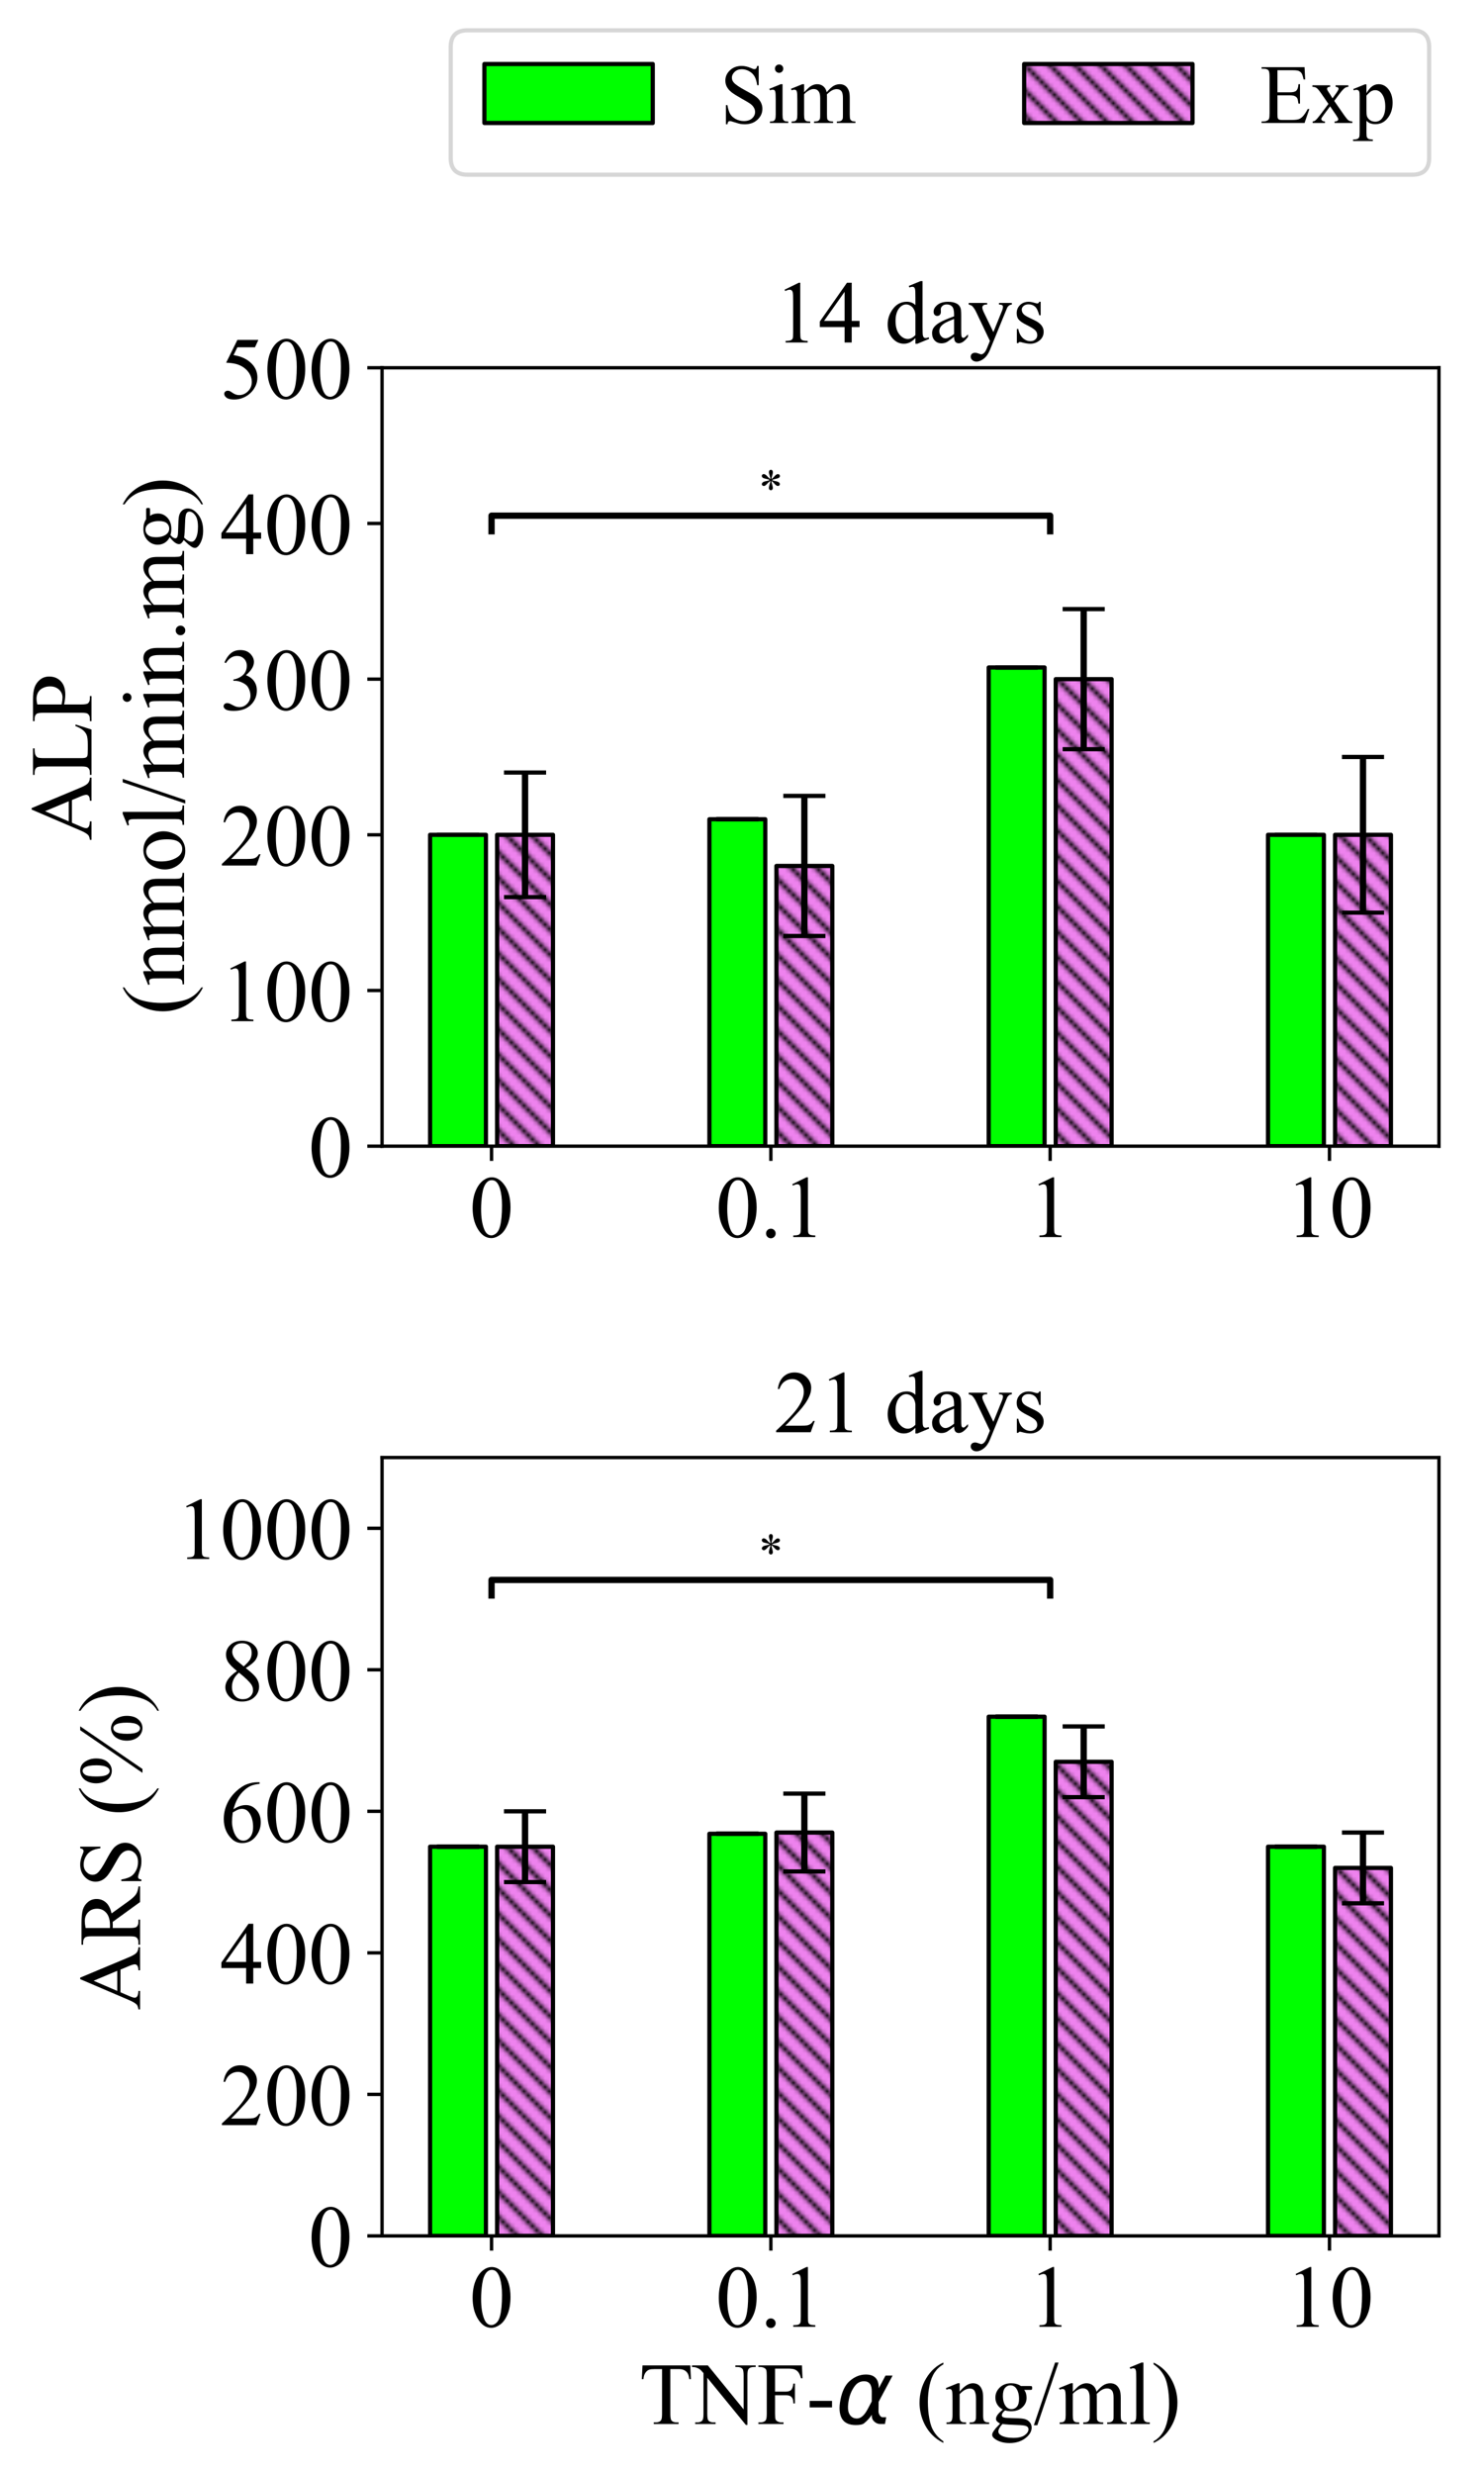 <?xml version="1.0" encoding="utf-8" standalone="no"?>
<!DOCTYPE svg PUBLIC "-//W3C//DTD SVG 1.1//EN"
  "http://www.w3.org/Graphics/SVG/1.1/DTD/svg11.dtd">
<!-- Created with matplotlib (http://matplotlib.org/) -->
<svg height="587.434pt" version="1.1" viewBox="0 0 352.564 587.434" width="352.564pt" xmlns="http://www.w3.org/2000/svg" xmlns:xlink="http://www.w3.org/1999/xlink">
 <defs>
  <style type="text/css">
*{stroke-linecap:butt;stroke-linejoin:round;}
  </style>
 </defs>
 <g id="figure_1">
  <g id="patch_1">
   <path d="M 0 587.434 
L 352.564 587.434 
L 352.564 0 
L 0 0 
z
" style="fill:#ffffff;"/>
  </g>
  <g id="axes_1">
   <g id="patch_2">
    <path d="M 90.764 272.12 
L 341.864 272.12 
L 341.864 87.32 
L 90.764 87.32 
z
" style="fill:#ffffff;"/>
   </g>
   <g id="patch_3">
    <path clip-path="url(#p9f0c090bcb)" d="M 102.178 272.12 
L 115.449 272.12 
L 115.449 198.2 
L 102.178 198.2 
z
" style="fill:#00ff00;stroke:#000000;stroke-linejoin:miter;"/>
   </g>
   <g id="patch_4">
    <path clip-path="url(#p9f0c090bcb)" d="M 168.536 272.12 
L 181.808 272.12 
L 181.808 194.505 
L 168.536 194.505 
z
" style="fill:#00ff00;stroke:#000000;stroke-linejoin:miter;"/>
   </g>
   <g id="patch_5">
    <path clip-path="url(#p9f0c090bcb)" d="M 234.895 272.12 
L 248.166 272.12 
L 248.166 158.47 
L 234.895 158.47 
z
" style="fill:#00ff00;stroke:#000000;stroke-linejoin:miter;"/>
   </g>
   <g id="patch_6">
    <path clip-path="url(#p9f0c090bcb)" d="M 301.253 272.12 
L 314.525 272.12 
L 314.525 198.2 
L 301.253 198.2 
z
" style="fill:#00ff00;stroke:#000000;stroke-linejoin:miter;"/>
   </g>
   <g id="patch_7">
    <path clip-path="url(#p9f0c090bcb)" d="M 118.104 272.12 
L 131.375 272.12 
L 131.375 198.2 
L 118.104 198.2 
z
" style="fill:url(#h800daee904);stroke:#000000;stroke-linejoin:miter;"/>
   </g>
   <g id="patch_8">
    <path clip-path="url(#p9f0c090bcb)" d="M 184.462 272.12 
L 197.734 272.12 
L 197.734 205.592 
L 184.462 205.592 
z
" style="fill:url(#h800daee904);stroke:#000000;stroke-linejoin:miter;"/>
   </g>
   <g id="patch_9">
    <path clip-path="url(#p9f0c090bcb)" d="M 250.821 272.12 
L 264.092 272.12 
L 264.092 161.24 
L 250.821 161.24 
z
" style="fill:url(#h800daee904);stroke:#000000;stroke-linejoin:miter;"/>
   </g>
   <g id="patch_10">
    <path clip-path="url(#p9f0c090bcb)" d="M 317.179 272.12 
L 330.451 272.12 
L 330.451 198.2 
L 317.179 198.2 
z
" style="fill:url(#h800daee904);stroke:#000000;stroke-linejoin:miter;"/>
   </g>
   <g id="matplotlib.axis_1">
    <g id="xtick_1">
     <g id="line2d_1">
      <defs>
       <path d="M 0 0 
L 0 3.5 
" id="m75352adf4d" style="stroke:#000000;stroke-width:0.8;"/>
      </defs>
      <g>
       <use style="stroke:#000000;stroke-width:0.8;" x="116.777" xlink:href="#m75352adf4d" y="272.12"/>
      </g>
     </g>
     <g id="text_1">
      <!-- 0 -->
      <defs>
       <path d="M 3.609 32.719 
Q 3.609 44.047 7.031 52.219 
Q 10.453 60.406 16.109 64.406 
Q 20.516 67.578 25.203 67.578 
Q 32.812 67.578 38.875 59.812 
Q 46.438 50.203 46.438 33.734 
Q 46.438 22.219 43.109 14.156 
Q 39.797 6.109 34.641 2.469 
Q 29.5 -1.172 24.703 -1.172 
Q 15.234 -1.172 8.938 10.016 
Q 3.609 19.438 3.609 32.719 
z
M 13.188 31.5 
Q 13.188 17.828 16.547 9.188 
Q 19.344 1.906 24.859 1.906 
Q 27.484 1.906 30.312 4.266 
Q 33.156 6.641 34.625 12.203 
Q 36.859 20.609 36.859 35.891 
Q 36.859 47.219 34.516 54.781 
Q 32.766 60.406 29.984 62.75 
Q 27.984 64.359 25.141 64.359 
Q 21.828 64.359 19.234 61.375 
Q 15.719 57.328 14.453 48.625 
Q 13.188 39.938 13.188 31.5 
z
" id="TimesNewRomanPSMT-30"/>
      </defs>
      <g transform="translate(111.527 293.702)scale(0.21 -0.21)">
       <use xlink:href="#TimesNewRomanPSMT-30"/>
      </g>
     </g>
    </g>
    <g id="xtick_2">
     <g id="line2d_2">
      <g>
       <use style="stroke:#000000;stroke-width:0.8;" x="183.135" xlink:href="#m75352adf4d" y="272.12"/>
      </g>
     </g>
     <g id="text_2">
      <!-- 0.1 -->
      <defs>
       <path d="M 12.5 9.469 
Q 14.797 9.469 16.359 7.875 
Q 17.922 6.297 17.922 4.047 
Q 17.922 1.812 16.328 0.219 
Q 14.75 -1.375 12.5 -1.375 
Q 10.25 -1.375 8.656 0.219 
Q 7.078 1.812 7.078 4.047 
Q 7.078 6.344 8.656 7.906 
Q 10.25 9.469 12.5 9.469 
z
" id="TimesNewRomanPSMT-2e"/>
       <path d="M 11.719 59.719 
L 27.828 67.578 
L 29.438 67.578 
L 29.438 11.672 
Q 29.438 6.109 29.906 4.734 
Q 30.375 3.375 31.828 2.641 
Q 33.297 1.906 37.797 1.812 
L 37.797 0 
L 12.891 0 
L 12.891 1.812 
Q 17.578 1.906 18.938 2.609 
Q 20.312 3.328 20.844 4.516 
Q 21.391 5.719 21.391 11.672 
L 21.391 47.406 
Q 21.391 54.641 20.906 56.688 
Q 20.562 58.25 19.656 58.984 
Q 18.75 59.719 17.484 59.719 
Q 15.672 59.719 12.453 58.203 
z
" id="TimesNewRomanPSMT-31"/>
      </defs>
      <g transform="translate(170.01 293.702)scale(0.21 -0.21)">
       <use xlink:href="#TimesNewRomanPSMT-30"/>
       <use x="50" xlink:href="#TimesNewRomanPSMT-2e"/>
       <use x="75" xlink:href="#TimesNewRomanPSMT-31"/>
      </g>
     </g>
    </g>
    <g id="xtick_3">
     <g id="line2d_3">
      <g>
       <use style="stroke:#000000;stroke-width:0.8;" x="249.493" xlink:href="#m75352adf4d" y="272.12"/>
      </g>
     </g>
     <g id="text_3">
      <!-- 1 -->
      <g transform="translate(244.243 293.702)scale(0.21 -0.21)">
       <use xlink:href="#TimesNewRomanPSMT-31"/>
      </g>
     </g>
    </g>
    <g id="xtick_4">
     <g id="line2d_4">
      <g>
       <use style="stroke:#000000;stroke-width:0.8;" x="315.852" xlink:href="#m75352adf4d" y="272.12"/>
      </g>
     </g>
     <g id="text_4">
      <!-- 10 -->
      <g transform="translate(305.352 293.702)scale(0.21 -0.21)">
       <use xlink:href="#TimesNewRomanPSMT-31"/>
       <use x="50" xlink:href="#TimesNewRomanPSMT-30"/>
      </g>
     </g>
    </g>
   </g>
   <g id="matplotlib.axis_2">
    <g id="ytick_1">
     <g id="line2d_5">
      <defs>
       <path d="M 0 0 
L -3.5 0 
" id="m45c7080038" style="stroke:#000000;stroke-width:0.8;"/>
      </defs>
      <g>
       <use style="stroke:#000000;stroke-width:0.8;" x="90.764" xlink:href="#m45c7080038" y="272.12"/>
      </g>
     </g>
     <g id="text_5">
      <!-- 0 -->
      <g transform="translate(73.264 279.411)scale(0.21 -0.21)">
       <use xlink:href="#TimesNewRomanPSMT-30"/>
      </g>
     </g>
    </g>
    <g id="ytick_2">
     <g id="line2d_6">
      <g>
       <use style="stroke:#000000;stroke-width:0.8;" x="90.764" xlink:href="#m45c7080038" y="235.16"/>
      </g>
     </g>
     <g id="text_6">
      <!-- 100 -->
      <g transform="translate(52.264 242.451)scale(0.21 -0.21)">
       <use xlink:href="#TimesNewRomanPSMT-31"/>
       <use x="50" xlink:href="#TimesNewRomanPSMT-30"/>
       <use x="100" xlink:href="#TimesNewRomanPSMT-30"/>
      </g>
     </g>
    </g>
    <g id="ytick_3">
     <g id="line2d_7">
      <g>
       <use style="stroke:#000000;stroke-width:0.8;" x="90.764" xlink:href="#m45c7080038" y="198.2"/>
      </g>
     </g>
     <g id="text_7">
      <!-- 200 -->
      <defs>
       <path d="M 45.844 12.75 
L 41.219 0 
L 2.156 0 
L 2.156 1.812 
Q 19.391 17.531 26.422 27.484 
Q 33.453 37.453 33.453 45.703 
Q 33.453 52 29.594 56.047 
Q 25.734 60.109 20.359 60.109 
Q 15.484 60.109 11.594 57.25 
Q 7.719 54.391 5.859 48.875 
L 4.047 48.875 
Q 5.281 57.906 10.328 62.734 
Q 15.375 67.578 22.953 67.578 
Q 31 67.578 36.391 62.406 
Q 41.797 57.234 41.797 50.203 
Q 41.797 45.172 39.453 40.141 
Q 35.844 32.234 27.734 23.391 
Q 15.578 10.109 12.547 7.375 
L 29.828 7.375 
Q 35.109 7.375 37.234 7.766 
Q 39.359 8.156 41.062 9.344 
Q 42.781 10.547 44.047 12.75 
z
" id="TimesNewRomanPSMT-32"/>
      </defs>
      <g transform="translate(52.264 205.491)scale(0.21 -0.21)">
       <use xlink:href="#TimesNewRomanPSMT-32"/>
       <use x="50" xlink:href="#TimesNewRomanPSMT-30"/>
       <use x="100" xlink:href="#TimesNewRomanPSMT-30"/>
      </g>
     </g>
    </g>
    <g id="ytick_4">
     <g id="line2d_8">
      <g>
       <use style="stroke:#000000;stroke-width:0.8;" x="90.764" xlink:href="#m45c7080038" y="161.24"/>
      </g>
     </g>
     <g id="text_8">
      <!-- 300 -->
      <defs>
       <path d="M 5.078 53.609 
Q 7.906 60.297 12.219 63.938 
Q 16.547 67.578 23 67.578 
Q 30.953 67.578 35.203 62.406 
Q 38.422 58.547 38.422 54.156 
Q 38.422 46.922 29.344 39.203 
Q 35.453 36.812 38.578 32.375 
Q 41.703 27.938 41.703 21.922 
Q 41.703 13.328 36.234 7.031 
Q 29.109 -1.172 15.578 -1.172 
Q 8.891 -1.172 6.469 0.484 
Q 4.047 2.156 4.047 4.047 
Q 4.047 5.469 5.188 6.547 
Q 6.344 7.625 7.953 7.625 
Q 9.188 7.625 10.453 7.234 
Q 11.281 6.984 14.203 5.438 
Q 17.141 3.906 18.266 3.609 
Q 20.062 3.078 22.125 3.078 
Q 27.094 3.078 30.781 6.938 
Q 34.469 10.797 34.469 16.062 
Q 34.469 19.922 32.766 23.578 
Q 31.5 26.312 29.984 27.734 
Q 27.875 29.688 24.219 31.266 
Q 20.562 32.859 16.75 32.859 
L 15.188 32.859 
L 15.188 34.328 
Q 19.047 34.812 22.922 37.109 
Q 26.812 39.406 28.562 42.625 
Q 30.328 45.844 30.328 49.703 
Q 30.328 54.734 27.172 57.828 
Q 24.031 60.938 19.344 60.938 
Q 11.766 60.938 6.688 52.828 
z
" id="TimesNewRomanPSMT-33"/>
      </defs>
      <g transform="translate(52.264 168.531)scale(0.21 -0.21)">
       <use xlink:href="#TimesNewRomanPSMT-33"/>
       <use x="50" xlink:href="#TimesNewRomanPSMT-30"/>
       <use x="100" xlink:href="#TimesNewRomanPSMT-30"/>
      </g>
     </g>
    </g>
    <g id="ytick_5">
     <g id="line2d_9">
      <g>
       <use style="stroke:#000000;stroke-width:0.8;" x="90.764" xlink:href="#m45c7080038" y="124.28"/>
      </g>
     </g>
     <g id="text_9">
      <!-- 400 -->
      <defs>
       <path d="M 46.531 24.422 
L 46.531 17.484 
L 37.641 17.484 
L 37.641 0 
L 29.594 0 
L 29.594 17.484 
L 1.562 17.484 
L 1.562 23.734 
L 32.281 67.578 
L 37.641 67.578 
L 37.641 24.422 
z
M 29.594 24.422 
L 29.594 57.281 
L 6.344 24.422 
z
" id="TimesNewRomanPSMT-34"/>
      </defs>
      <g transform="translate(52.264 131.571)scale(0.21 -0.21)">
       <use xlink:href="#TimesNewRomanPSMT-34"/>
       <use x="50" xlink:href="#TimesNewRomanPSMT-30"/>
       <use x="100" xlink:href="#TimesNewRomanPSMT-30"/>
      </g>
     </g>
    </g>
    <g id="ytick_6">
     <g id="line2d_10">
      <g>
       <use style="stroke:#000000;stroke-width:0.8;" x="90.764" xlink:href="#m45c7080038" y="87.32"/>
      </g>
     </g>
     <g id="text_10">
      <!-- 500 -->
      <defs>
       <path d="M 43.406 66.219 
L 39.594 57.906 
L 19.672 57.906 
L 15.328 49.031 
Q 28.266 47.125 35.844 39.406 
Q 42.328 32.766 42.328 23.781 
Q 42.328 18.562 40.203 14.109 
Q 38.094 9.672 34.859 6.547 
Q 31.641 3.422 27.688 1.516 
Q 22.078 -1.172 16.156 -1.172 
Q 10.203 -1.172 7.484 0.844 
Q 4.781 2.875 4.781 5.328 
Q 4.781 6.688 5.906 7.734 
Q 7.031 8.797 8.734 8.797 
Q 10.016 8.797 10.969 8.406 
Q 11.922 8.016 14.203 6.391 
Q 17.875 3.859 21.625 3.859 
Q 27.344 3.859 31.656 8.172 
Q 35.984 12.5 35.984 18.703 
Q 35.984 24.703 32.125 29.906 
Q 28.266 35.109 21.484 37.938 
Q 16.156 40.141 6.984 40.484 
L 19.672 66.219 
z
" id="TimesNewRomanPSMT-35"/>
      </defs>
      <g transform="translate(52.264 94.611)scale(0.21 -0.21)">
       <use xlink:href="#TimesNewRomanPSMT-35"/>
       <use x="50" xlink:href="#TimesNewRomanPSMT-30"/>
       <use x="100" xlink:href="#TimesNewRomanPSMT-30"/>
      </g>
     </g>
    </g>
    <g id="text_11">
     <!-- ALP -->
     <defs>
      <path d="M 45.75 22.172 
L 20.125 22.172 
L 15.625 11.719 
Q 13.969 7.859 13.969 5.953 
Q 13.969 4.438 15.406 3.297 
Q 16.844 2.156 21.625 1.812 
L 21.625 0 
L 0.781 0 
L 0.781 1.812 
Q 4.938 2.547 6.156 3.719 
Q 8.641 6.062 11.672 13.234 
L 34.969 67.719 
L 36.672 67.719 
L 59.719 12.641 
Q 62.5 6 64.766 4.016 
Q 67.047 2.047 71.094 1.812 
L 71.094 0 
L 44.969 0 
L 44.969 1.812 
Q 48.922 2 50.312 3.125 
Q 51.703 4.25 51.703 5.859 
Q 51.703 8.016 49.75 12.641 
z
M 44.391 25.781 
L 33.156 52.547 
L 21.625 25.781 
z
" id="TimesNewRomanPSMT-41"/>
      <path d="M 57.328 18.312 
L 58.938 17.969 
L 53.266 0 
L 2 0 
L 2 1.812 
L 4.5 1.812 
Q 8.688 1.812 10.5 4.547 
Q 11.531 6.109 11.531 11.766 
L 11.531 54.5 
Q 11.531 60.688 10.156 62.25 
Q 8.25 64.406 4.5 64.406 
L 2 64.406 
L 2 66.219 
L 31.984 66.219 
L 31.984 64.406 
Q 26.703 64.453 24.578 63.422 
Q 22.469 62.406 21.688 60.844 
Q 20.906 59.281 20.906 53.375 
L 20.906 11.766 
Q 20.906 7.719 21.688 6.203 
Q 22.266 5.172 23.484 4.688 
Q 24.703 4.203 31.109 4.203 
L 35.938 4.203 
Q 43.562 4.203 46.625 5.328 
Q 49.703 6.453 52.234 9.297 
Q 54.781 12.156 57.328 18.312 
z
" id="TimesNewRomanPSMT-4c"/>
      <path d="M 20.516 31 
L 20.516 11.719 
Q 20.516 5.469 21.875 3.953 
Q 23.734 1.812 27.484 1.812 
L 30.031 1.812 
L 30.031 0 
L 1.656 0 
L 1.656 1.812 
L 4.156 1.812 
Q 8.344 1.812 10.156 4.547 
Q 11.141 6.062 11.141 11.719 
L 11.141 54.5 
Q 11.141 60.75 9.812 62.25 
Q 7.906 64.406 4.156 64.406 
L 1.656 64.406 
L 1.656 66.219 
L 25.922 66.219 
Q 34.812 66.219 39.938 64.375 
Q 45.062 62.547 48.578 58.203 
Q 52.094 53.859 52.094 47.906 
Q 52.094 39.797 46.75 34.719 
Q 41.406 29.641 31.641 29.641 
Q 29.25 29.641 26.469 29.984 
Q 23.688 30.328 20.516 31 
z
M 20.516 33.797 
Q 23.094 33.297 25.094 33.047 
Q 27.094 32.812 28.516 32.812 
Q 33.594 32.812 37.281 36.734 
Q 40.969 40.672 40.969 46.922 
Q 40.969 51.219 39.203 54.906 
Q 37.453 58.594 34.219 60.422 
Q 31 62.25 26.906 62.25 
Q 24.422 62.25 20.516 61.328 
z
" id="TimesNewRomanPSMT-50"/>
     </defs>
     <g transform="translate(21.742 199.555)rotate(-90)scale(0.21 -0.21)">
      <use xlink:href="#TimesNewRomanPSMT-41"/>
      <use x="72.217" xlink:href="#TimesNewRomanPSMT-4c"/>
      <use x="133.301" xlink:href="#TimesNewRomanPSMT-50"/>
     </g>
     <!--  (nmol/min.mg) -->
     <defs>
      <path id="TimesNewRomanPSMT-20"/>
      <path d="M 31.062 -19.578 
L 31.062 -21.391 
Q 23.688 -17.672 18.75 -12.703 
Q 11.719 -5.609 7.906 4 
Q 4.109 13.625 4.109 23.969 
Q 4.109 39.109 11.578 51.578 
Q 19.047 64.062 31.062 69.438 
L 31.062 67.391 
Q 25.047 64.062 21.188 58.297 
Q 17.328 52.547 15.422 43.703 
Q 13.531 34.859 13.531 25.25 
Q 13.531 14.797 15.141 6.25 
Q 16.406 -0.484 18.203 -4.562 
Q 20.016 -8.641 23.062 -12.391 
Q 26.125 -16.156 31.062 -19.578 
z
" id="TimesNewRomanPSMT-28"/>
      <path d="M 16.156 36.578 
Q 24.031 46.047 31.156 46.047 
Q 34.812 46.047 37.453 44.219 
Q 40.094 42.391 41.656 38.188 
Q 42.719 35.25 42.719 29.203 
L 42.719 10.109 
Q 42.719 5.859 43.406 4.344 
Q 43.953 3.125 45.141 2.438 
Q 46.344 1.766 49.562 1.766 
L 49.562 0 
L 27.438 0 
L 27.438 1.766 
L 28.375 1.766 
Q 31.5 1.766 32.734 2.703 
Q 33.984 3.656 34.469 5.516 
Q 34.672 6.25 34.672 10.109 
L 34.672 28.422 
Q 34.672 34.516 33.078 37.281 
Q 31.5 40.047 27.734 40.047 
Q 21.922 40.047 16.156 33.688 
L 16.156 10.109 
Q 16.156 5.562 16.703 4.5 
Q 17.391 3.078 18.578 2.422 
Q 19.781 1.766 23.438 1.766 
L 23.438 0 
L 1.312 0 
L 1.312 1.766 
L 2.297 1.766 
Q 5.719 1.766 6.906 3.484 
Q 8.109 5.219 8.109 10.109 
L 8.109 26.703 
Q 8.109 34.766 7.734 36.516 
Q 7.375 38.281 6.609 38.906 
Q 5.859 39.547 4.594 39.547 
Q 3.219 39.547 1.312 38.812 
L 0.594 40.578 
L 14.062 46.047 
L 16.156 46.047 
z
" id="TimesNewRomanPSMT-6e"/>
      <path d="M 16.406 36.531 
Q 21.297 41.406 22.172 42.141 
Q 24.359 44 26.891 45.016 
Q 29.438 46.047 31.938 46.047 
Q 36.141 46.047 39.156 43.594 
Q 42.188 41.156 43.219 36.531 
Q 48.25 42.391 51.703 44.219 
Q 55.172 46.047 58.844 46.047 
Q 62.406 46.047 65.156 44.219 
Q 67.922 42.391 69.531 38.234 
Q 70.609 35.406 70.609 29.344 
L 70.609 10.109 
Q 70.609 5.906 71.234 4.344 
Q 71.734 3.266 73.047 2.516 
Q 74.359 1.766 77.344 1.766 
L 77.344 0 
L 55.281 0 
L 55.281 1.766 
L 56.203 1.766 
Q 59.078 1.766 60.688 2.875 
Q 61.812 3.656 62.312 5.375 
Q 62.5 6.203 62.5 10.109 
L 62.5 29.344 
Q 62.5 34.812 61.188 37.062 
Q 59.281 40.188 55.078 40.188 
Q 52.484 40.188 49.875 38.891 
Q 47.266 37.594 43.562 34.078 
L 43.453 33.547 
L 43.562 31.453 
L 43.562 10.109 
Q 43.562 5.516 44.062 4.391 
Q 44.578 3.266 45.984 2.516 
Q 47.406 1.766 50.828 1.766 
L 50.828 0 
L 28.219 0 
L 28.219 1.766 
Q 31.938 1.766 33.328 2.641 
Q 34.719 3.516 35.25 5.281 
Q 35.5 6.109 35.5 10.109 
L 35.5 29.344 
Q 35.5 34.812 33.891 37.203 
Q 31.734 40.328 27.875 40.328 
Q 25.25 40.328 22.656 38.922 
Q 18.609 36.766 16.406 34.078 
L 16.406 10.109 
Q 16.406 5.719 17.016 4.391 
Q 17.625 3.078 18.812 2.422 
Q 20.016 1.766 23.688 1.766 
L 23.688 0 
L 1.562 0 
L 1.562 1.766 
Q 4.641 1.766 5.859 2.422 
Q 7.078 3.078 7.703 4.516 
Q 8.344 5.953 8.344 10.109 
L 8.344 27.203 
Q 8.344 34.578 7.906 36.719 
Q 7.562 38.328 6.828 38.938 
Q 6.109 39.547 4.828 39.547 
Q 3.469 39.547 1.562 38.812 
L 0.828 40.578 
L 14.312 46.047 
L 16.406 46.047 
z
" id="TimesNewRomanPSMT-6d"/>
      <path d="M 25 46.047 
Q 35.156 46.047 41.312 38.328 
Q 46.531 31.734 46.531 23.188 
Q 46.531 17.188 43.641 11.031 
Q 40.766 4.891 35.719 1.75 
Q 30.672 -1.375 24.469 -1.375 
Q 14.359 -1.375 8.406 6.688 
Q 3.375 13.484 3.375 21.922 
Q 3.375 28.078 6.422 34.156 
Q 9.469 40.234 14.453 43.141 
Q 19.438 46.047 25 46.047 
z
M 23.484 42.875 
Q 20.906 42.875 18.281 41.328 
Q 15.672 39.797 14.062 35.938 
Q 12.453 32.078 12.453 26.031 
Q 12.453 16.266 16.328 9.172 
Q 20.219 2.094 26.562 2.094 
Q 31.297 2.094 34.375 6 
Q 37.453 9.906 37.453 19.438 
Q 37.453 31.344 32.328 38.188 
Q 28.859 42.875 23.484 42.875 
z
" id="TimesNewRomanPSMT-6f"/>
      <path d="M 18.5 69.438 
L 18.5 10.109 
Q 18.5 5.906 19.109 4.531 
Q 19.734 3.172 21 2.469 
Q 22.266 1.766 25.734 1.766 
L 25.734 0 
L 3.812 0 
L 3.812 1.766 
Q 6.891 1.766 8 2.391 
Q 9.125 3.031 9.766 4.484 
Q 10.406 5.953 10.406 10.109 
L 10.406 50.734 
Q 10.406 58.297 10.062 60.031 
Q 9.719 61.766 8.953 62.391 
Q 8.203 63.031 7.031 63.031 
Q 5.766 63.031 3.812 62.25 
L 2.984 63.969 
L 16.312 69.438 
z
" id="TimesNewRomanPSMT-6c"/>
      <path d="M 28.031 69.438 
L 4.047 -1.375 
L 0.141 -1.375 
L 24.125 69.438 
z
" id="TimesNewRomanPSMT-2f"/>
      <path d="M 14.5 69.438 
Q 16.547 69.438 17.984 67.984 
Q 19.438 66.547 19.438 64.5 
Q 19.438 62.453 17.984 60.984 
Q 16.547 59.516 14.5 59.516 
Q 12.453 59.516 10.984 60.984 
Q 9.516 62.453 9.516 64.5 
Q 9.516 66.547 10.953 67.984 
Q 12.406 69.438 14.5 69.438 
z
M 18.562 46.047 
L 18.562 10.109 
Q 18.562 5.906 19.172 4.516 
Q 19.781 3.125 20.969 2.438 
Q 22.172 1.766 25.344 1.766 
L 25.344 0 
L 3.609 0 
L 3.609 1.766 
Q 6.891 1.766 8 2.391 
Q 9.125 3.031 9.781 4.484 
Q 10.453 5.953 10.453 10.109 
L 10.453 27.344 
Q 10.453 34.625 10.016 36.766 
Q 9.672 38.328 8.938 38.938 
Q 8.203 39.547 6.938 39.547 
Q 5.562 39.547 3.609 38.812 
L 2.938 40.578 
L 16.406 46.047 
z
" id="TimesNewRomanPSMT-69"/>
      <path d="M 15.094 16.312 
Q 10.984 18.312 8.781 21.891 
Q 6.594 25.484 6.594 29.828 
Q 6.594 36.469 11.594 41.25 
Q 16.609 46.047 24.422 46.047 
Q 30.812 46.047 35.5 42.922 
L 44.969 42.922 
Q 47.078 42.922 47.406 42.797 
Q 47.75 42.672 47.906 42.391 
Q 48.188 41.938 48.188 40.828 
Q 48.188 39.547 47.953 39.062 
Q 47.797 38.812 47.438 38.672 
Q 47.078 38.531 44.969 38.531 
L 39.156 38.531 
Q 41.891 35.016 41.891 29.547 
Q 41.891 23.297 37.109 18.844 
Q 32.328 14.406 24.266 14.406 
Q 20.953 14.406 17.484 15.375 
Q 15.328 13.531 14.562 12.141 
Q 13.812 10.75 13.812 9.766 
Q 13.812 8.938 14.625 8.156 
Q 15.438 7.375 17.781 7.031 
Q 19.141 6.844 24.609 6.688 
Q 34.672 6.453 37.641 6 
Q 42.188 5.375 44.891 2.641 
Q 47.609 -0.094 47.609 -4.109 
Q 47.609 -9.625 42.438 -14.453 
Q 34.812 -21.578 22.562 -21.578 
Q 13.141 -21.578 6.641 -17.328 
Q 2.984 -14.891 2.984 -12.25 
Q 2.984 -11.078 3.516 -9.906 
Q 4.344 -8.109 6.938 -4.891 
Q 7.281 -4.438 11.922 0.391 
Q 9.375 1.906 8.328 3.094 
Q 7.281 4.297 7.281 5.812 
Q 7.281 7.516 8.672 9.812 
Q 10.062 12.109 15.094 16.312 
z
M 23.578 43.703 
Q 19.969 43.703 17.531 40.812 
Q 15.094 37.938 15.094 31.984 
Q 15.094 24.266 18.406 20.016 
Q 20.953 16.797 24.859 16.797 
Q 28.562 16.797 30.953 19.578 
Q 33.344 22.359 33.344 28.328 
Q 33.344 36.078 29.984 40.484 
Q 27.484 43.703 23.578 43.703 
z
M 14.594 0 
Q 12.312 -2.484 11.141 -4.625 
Q 9.969 -6.781 9.969 -8.594 
Q 9.969 -10.938 12.797 -12.703 
Q 17.672 -15.719 26.906 -15.719 
Q 35.688 -15.719 39.859 -12.609 
Q 44.047 -9.516 44.047 -6 
Q 44.047 -3.469 41.547 -2.391 
Q 39.016 -1.312 31.5 -1.125 
Q 20.516 -0.828 14.594 0 
z
" id="TimesNewRomanPSMT-67"/>
      <path d="M 2.25 67.391 
L 2.25 69.438 
Q 9.672 65.766 14.594 60.797 
Q 21.578 53.656 25.391 44.062 
Q 29.203 34.469 29.203 24.078 
Q 29.203 8.938 21.75 -3.531 
Q 14.312 -16.016 2.25 -21.391 
L 2.25 -19.578 
Q 8.25 -16.219 12.125 -10.469 
Q 16.016 -4.734 17.891 4.125 
Q 19.781 12.984 19.781 22.609 
Q 19.781 33.016 18.172 41.609 
Q 16.938 48.344 15.109 52.391 
Q 13.281 56.453 10.25 60.203 
Q 7.234 63.969 2.25 67.391 
z
" id="TimesNewRomanPSMT-29"/>
     </defs>
     <g transform="translate(43.733 246.215)rotate(-90)scale(0.21 -0.21)">
      <use xlink:href="#TimesNewRomanPSMT-20"/>
      <use x="25" xlink:href="#TimesNewRomanPSMT-28"/>
      <use x="58.301" xlink:href="#TimesNewRomanPSMT-6e"/>
      <use x="108.301" xlink:href="#TimesNewRomanPSMT-6d"/>
      <use x="186.084" xlink:href="#TimesNewRomanPSMT-6f"/>
      <use x="236.084" xlink:href="#TimesNewRomanPSMT-6c"/>
      <use x="263.867" xlink:href="#TimesNewRomanPSMT-2f"/>
      <use x="291.65" xlink:href="#TimesNewRomanPSMT-6d"/>
      <use x="369.434" xlink:href="#TimesNewRomanPSMT-69"/>
      <use x="397.217" xlink:href="#TimesNewRomanPSMT-6e"/>
      <use x="447.217" xlink:href="#TimesNewRomanPSMT-2e"/>
      <use x="472.217" xlink:href="#TimesNewRomanPSMT-6d"/>
      <use x="550" xlink:href="#TimesNewRomanPSMT-67"/>
      <use x="600" xlink:href="#TimesNewRomanPSMT-29"/>
     </g>
    </g>
   </g>
   <g id="LineCollection_1">
    <path clip-path="url(#p9f0c090bcb)" d="M 108.814 198.2 
L 108.814 198.2 
" style="fill:none;stroke:#000000;stroke-width:1.5;"/>
    <path clip-path="url(#p9f0c090bcb)" d="M 175.172 194.505 
L 175.172 194.505 
" style="fill:none;stroke:#000000;stroke-width:1.5;"/>
    <path clip-path="url(#p9f0c090bcb)" d="M 241.53 158.47 
L 241.53 158.47 
" style="fill:none;stroke:#000000;stroke-width:1.5;"/>
    <path clip-path="url(#p9f0c090bcb)" d="M 307.889 198.2 
L 307.889 198.2 
" style="fill:none;stroke:#000000;stroke-width:1.5;"/>
   </g>
   <g id="LineCollection_2">
    <path clip-path="url(#p9f0c090bcb)" d="M 124.74 212.984 
L 124.74 183.416 
" style="fill:none;stroke:#000000;stroke-width:1.5;"/>
    <path clip-path="url(#p9f0c090bcb)" d="M 191.098 222.224 
L 191.098 188.96 
" style="fill:none;stroke:#000000;stroke-width:1.5;"/>
    <path clip-path="url(#p9f0c090bcb)" d="M 257.456 177.872 
L 257.456 144.608 
" style="fill:none;stroke:#000000;stroke-width:1.5;"/>
    <path clip-path="url(#p9f0c090bcb)" d="M 323.815 216.68 
L 323.815 179.72 
" style="fill:none;stroke:#000000;stroke-width:1.5;"/>
   </g>
   <g id="line2d_11">
    <defs>
     <path d="M 5 0 
L -5 -0 
" id="m75df9eb7e4" style="stroke:#000000;"/>
    </defs>
    <g clip-path="url(#p9f0c090bcb)">
     <use style="stroke:#000000;" x="108.814" xlink:href="#m75df9eb7e4" y="198.2"/>
     <use style="stroke:#000000;" x="175.172" xlink:href="#m75df9eb7e4" y="194.505"/>
     <use style="stroke:#000000;" x="241.53" xlink:href="#m75df9eb7e4" y="158.47"/>
     <use style="stroke:#000000;" x="307.889" xlink:href="#m75df9eb7e4" y="198.2"/>
    </g>
   </g>
   <g id="line2d_12">
    <g clip-path="url(#p9f0c090bcb)">
     <use style="stroke:#000000;" x="108.814" xlink:href="#m75df9eb7e4" y="198.2"/>
     <use style="stroke:#000000;" x="175.172" xlink:href="#m75df9eb7e4" y="194.505"/>
     <use style="stroke:#000000;" x="241.53" xlink:href="#m75df9eb7e4" y="158.47"/>
     <use style="stroke:#000000;" x="307.889" xlink:href="#m75df9eb7e4" y="198.2"/>
    </g>
   </g>
   <g id="line2d_13">
    <g clip-path="url(#p9f0c090bcb)">
     <use style="stroke:#000000;" x="124.74" xlink:href="#m75df9eb7e4" y="212.984"/>
     <use style="stroke:#000000;" x="191.098" xlink:href="#m75df9eb7e4" y="222.224"/>
     <use style="stroke:#000000;" x="257.456" xlink:href="#m75df9eb7e4" y="177.872"/>
     <use style="stroke:#000000;" x="323.815" xlink:href="#m75df9eb7e4" y="216.68"/>
    </g>
   </g>
   <g id="line2d_14">
    <g clip-path="url(#p9f0c090bcb)">
     <use style="stroke:#000000;" x="124.74" xlink:href="#m75df9eb7e4" y="183.416"/>
     <use style="stroke:#000000;" x="191.098" xlink:href="#m75df9eb7e4" y="188.96"/>
     <use style="stroke:#000000;" x="257.456" xlink:href="#m75df9eb7e4" y="144.608"/>
     <use style="stroke:#000000;" x="323.815" xlink:href="#m75df9eb7e4" y="179.72"/>
    </g>
   </g>
   <g id="line2d_15">
    <path clip-path="url(#p9f0c090bcb)" d="M 116.777 126.128 
L 116.777 122.432 
L 249.493 122.432 
L 249.493 126.128 
" style="fill:none;stroke:#000000;stroke-linecap:square;stroke-width:1.5;"/>
   </g>
   <g id="patch_11">
    <path d="M 90.764 272.12 
L 90.764 87.32 
" style="fill:none;stroke:#000000;stroke-linecap:square;stroke-linejoin:miter;stroke-width:0.8;"/>
   </g>
   <g id="patch_12">
    <path d="M 341.864 272.12 
L 341.864 87.32 
" style="fill:none;stroke:#000000;stroke-linecap:square;stroke-linejoin:miter;stroke-width:0.8;"/>
   </g>
   <g id="patch_13">
    <path d="M 90.764 272.12 
L 341.864 272.12 
" style="fill:none;stroke:#000000;stroke-linecap:square;stroke-linejoin:miter;stroke-width:0.8;"/>
   </g>
   <g id="patch_14">
    <path d="M 90.764 87.32 
L 341.864 87.32 
" style="fill:none;stroke:#000000;stroke-linecap:square;stroke-linejoin:miter;stroke-width:0.8;"/>
   </g>
   <g id="text_12">
    <!-- * -->
    <defs>
     <path d="M 24.125 50.984 
Q 23.922 54.344 22.75 57.672 
Q 21.094 62.453 21.094 64.266 
Q 21.094 66.797 22.281 68.109 
Q 23.484 69.438 25.25 69.438 
Q 26.766 69.438 27.875 68.109 
Q 29 66.797 29 64.359 
Q 29 62.156 27.703 58.219 
Q 26.422 54.297 26.125 50.984 
Q 28.812 52.688 30.953 55.125 
Q 34.281 58.984 35.891 59.906 
Q 37.5 60.844 39.156 60.844 
Q 40.766 60.844 41.859 59.734 
Q 42.969 58.641 42.969 57.125 
Q 42.969 55.328 41.359 53.906 
Q 39.75 52.484 33.297 51.078 
Q 29.547 50.25 27.047 49.172 
Q 29.594 47.859 33.25 47.172 
Q 39.156 46.094 40.984 44.484 
Q 42.828 42.875 42.828 40.969 
Q 42.828 39.5 41.719 38.422 
Q 40.625 37.359 39.156 37.359 
Q 37.703 37.359 35.906 38.375 
Q 34.125 39.406 31.109 42.969 
Q 29.109 45.359 26.125 47.469 
Q 26.219 44.672 27.25 41.406 
Q 29 35.641 29 33.547 
Q 29 31.594 27.828 30.25 
Q 26.656 28.906 25.344 28.906 
Q 23.531 28.906 22.078 30.328 
Q 21.047 31.344 21.047 33.594 
Q 21.047 35.938 22.172 39.234 
Q 23.297 42.531 23.578 43.766 
Q 23.875 45.016 24.125 47.469 
Q 21.234 45.562 19.094 43.219 
Q 15.531 39.203 13.719 38.141 
Q 12.453 37.359 11.078 37.359 
Q 9.422 37.359 8.25 38.469 
Q 7.078 39.594 7.078 40.969 
Q 7.078 42.188 8.078 43.531 
Q 9.078 44.875 11.078 45.75 
Q 12.406 46.344 17.094 47.312 
Q 20.125 47.953 23 49.172 
Q 20.359 50.484 16.703 51.219 
Q 10.688 52.484 9.281 53.516 
Q 7.078 55.125 7.078 57.422 
Q 7.078 58.734 8.172 59.828 
Q 9.281 60.938 10.75 60.938 
Q 12.359 60.938 14.156 59.906 
Q 15.969 58.891 18.656 55.781 
Q 21.344 52.688 24.125 50.984 
z
" id="TimesNewRomanPSMT-2a"/>
    </defs>
    <g transform="translate(180.135 119.865)scale(0.12 -0.12)">
     <use xlink:href="#TimesNewRomanPSMT-2a"/>
    </g>
   </g>
   <g id="text_13">
    <!-- 14 days -->
    <defs>
     <path d="M 34.719 5.031 
Q 31.453 1.609 28.328 0.109 
Q 25.203 -1.375 21.578 -1.375 
Q 14.266 -1.375 8.797 4.75 
Q 3.328 10.891 3.328 20.516 
Q 3.328 30.125 9.375 38.109 
Q 15.438 46.094 24.953 46.094 
Q 30.859 46.094 34.719 42.328 
L 34.719 50.594 
Q 34.719 58.25 34.344 60 
Q 33.984 61.766 33.203 62.391 
Q 32.422 63.031 31.25 63.031 
Q 29.984 63.031 27.875 62.25 
L 27.25 63.969 
L 40.578 69.438 
L 42.781 69.438 
L 42.781 17.719 
Q 42.781 9.859 43.141 8.125 
Q 43.5 6.391 44.312 5.703 
Q 45.125 5.031 46.188 5.031 
Q 47.516 5.031 49.703 5.859 
L 50.25 4.156 
L 36.969 -1.375 
L 34.719 -1.375 
z
M 34.719 8.453 
L 34.719 31.5 
Q 34.422 34.812 32.953 37.547 
Q 31.5 40.281 29.078 41.672 
Q 26.656 43.062 24.359 43.062 
Q 20.062 43.062 16.703 39.203 
Q 12.25 34.125 12.25 24.359 
Q 12.25 14.5 16.547 9.25 
Q 20.844 4 26.125 4 
Q 30.562 4 34.719 8.453 
z
" id="TimesNewRomanPSMT-64"/>
     <path d="M 28.469 6.453 
Q 21.578 1.125 19.828 0.297 
Q 17.188 -0.922 14.203 -0.922 
Q 9.578 -0.922 6.562 2.25 
Q 3.562 5.422 3.562 10.594 
Q 3.562 13.875 5.031 16.266 
Q 7.031 19.578 11.984 22.5 
Q 16.938 25.438 28.469 29.641 
L 28.469 31.391 
Q 28.469 38.094 26.344 40.578 
Q 24.219 43.062 20.172 43.062 
Q 17.094 43.062 15.281 41.406 
Q 13.422 39.75 13.422 37.594 
L 13.531 34.766 
Q 13.531 32.516 12.375 31.297 
Q 11.234 30.078 9.375 30.078 
Q 7.562 30.078 6.422 31.344 
Q 5.281 32.625 5.281 34.812 
Q 5.281 39.016 9.578 42.531 
Q 13.875 46.047 21.625 46.047 
Q 27.594 46.047 31.391 44.047 
Q 34.281 42.531 35.641 39.312 
Q 36.531 37.203 36.531 30.719 
L 36.531 15.531 
Q 36.531 9.125 36.766 7.688 
Q 37.016 6.25 37.578 5.766 
Q 38.141 5.281 38.875 5.281 
Q 39.656 5.281 40.234 5.609 
Q 41.266 6.25 44.188 9.188 
L 44.188 6.453 
Q 38.719 -0.875 33.734 -0.875 
Q 31.344 -0.875 29.922 0.781 
Q 28.516 2.438 28.469 6.453 
z
M 28.469 9.625 
L 28.469 26.656 
Q 21.094 23.734 18.953 22.516 
Q 15.094 20.359 13.422 18.016 
Q 11.766 15.672 11.766 12.891 
Q 11.766 9.375 13.859 7.047 
Q 15.969 4.734 18.703 4.734 
Q 22.406 4.734 28.469 9.625 
z
" id="TimesNewRomanPSMT-61"/>
     <path d="M 0.594 44.734 
L 21.438 44.734 
L 21.438 42.922 
L 20.406 42.922 
Q 18.219 42.922 17.109 41.969 
Q 16.016 41.016 16.016 39.594 
Q 16.016 37.703 17.625 34.328 
L 28.516 11.766 
L 38.531 36.469 
Q 39.359 38.484 39.359 40.438 
Q 39.359 41.312 39.016 41.75 
Q 38.625 42.281 37.797 42.594 
Q 36.969 42.922 34.859 42.922 
L 34.859 44.734 
L 49.422 44.734 
L 49.422 42.922 
Q 47.609 42.719 46.625 42.125 
Q 45.656 41.547 44.484 39.938 
Q 44.047 39.266 42.828 36.188 
L 24.609 -8.453 
Q 21.969 -14.938 17.688 -18.25 
Q 13.422 -21.578 9.469 -21.578 
Q 6.594 -21.578 4.734 -19.922 
Q 2.875 -18.266 2.875 -16.109 
Q 2.875 -14.062 4.219 -12.812 
Q 5.562 -11.578 7.906 -11.578 
Q 9.516 -11.578 12.312 -12.641 
Q 14.266 -13.375 14.75 -13.375 
Q 16.219 -13.375 17.938 -11.859 
Q 19.672 -10.359 21.438 -6 
L 24.609 1.766 
L 8.547 35.5 
Q 7.812 37.016 6.203 39.266 
Q 4.984 40.969 4.203 41.547 
Q 3.078 42.328 0.594 42.922 
z
" id="TimesNewRomanPSMT-79"/>
     <path d="M 32.031 46.047 
L 32.031 30.812 
L 30.422 30.812 
Q 28.562 37.984 25.656 40.578 
Q 22.75 43.172 18.266 43.172 
Q 14.844 43.172 12.734 41.359 
Q 10.641 39.547 10.641 37.359 
Q 10.641 34.625 12.203 32.672 
Q 13.719 30.672 18.359 28.422 
L 25.484 24.953 
Q 35.406 20.125 35.406 12.203 
Q 35.406 6.109 30.781 2.359 
Q 26.172 -1.375 20.453 -1.375 
Q 16.359 -1.375 11.078 0.094 
Q 9.469 0.594 8.453 0.594 
Q 7.328 0.594 6.688 -0.688 
L 5.078 -0.688 
L 5.078 15.281 
L 6.688 15.281 
Q 8.062 8.453 11.906 4.984 
Q 15.766 1.516 20.562 1.516 
Q 23.922 1.516 26.047 3.484 
Q 28.172 5.469 28.172 8.25 
Q 28.172 11.625 25.797 13.922 
Q 23.438 16.219 16.359 19.734 
Q 9.281 23.25 7.078 26.078 
Q 4.891 28.859 4.891 33.109 
Q 4.891 38.625 8.672 42.328 
Q 12.453 46.047 18.453 46.047 
Q 21.094 46.047 24.859 44.922 
Q 27.344 44.188 28.172 44.188 
Q 28.953 44.188 29.391 44.531 
Q 29.828 44.875 30.422 46.047 
z
" id="TimesNewRomanPSMT-73"/>
    </defs>
    <g transform="translate(183.941 81.32)scale(0.21 -0.21)">
     <use xlink:href="#TimesNewRomanPSMT-31"/>
     <use x="50" xlink:href="#TimesNewRomanPSMT-34"/>
     <use x="100" xlink:href="#TimesNewRomanPSMT-20"/>
     <use x="125" xlink:href="#TimesNewRomanPSMT-64"/>
     <use x="175" xlink:href="#TimesNewRomanPSMT-61"/>
     <use x="219.385" xlink:href="#TimesNewRomanPSMT-79"/>
     <use x="269.385" xlink:href="#TimesNewRomanPSMT-73"/>
    </g>
   </g>
   <g id="legend_1">
    <g id="patch_15">
     <path d="M 111.079 41.478 
L 335.529 41.478 
Q 339.529 41.478 339.529 37.478 
L 339.529 11.2 
Q 339.529 7.2 335.529 7.2 
L 111.079 7.2 
Q 107.079 7.2 107.079 11.2 
L 107.079 37.478 
Q 107.079 41.478 111.079 41.478 
z
" style="fill:#ffffff;opacity:0.8;stroke:#cccccc;stroke-linejoin:miter;"/>
    </g>
    <g id="patch_16">
     <path d="M 115.079 29.2 
L 155.079 29.2 
L 155.079 15.2 
L 115.079 15.2 
z
" style="fill:#00ff00;stroke:#000000;stroke-linejoin:miter;"/>
    </g>
    <g id="text_14">
     <!-- Sim -->
     <defs>
      <path d="M 45.844 67.719 
L 45.844 44.828 
L 44.047 44.828 
Q 43.172 51.422 40.891 55.328 
Q 38.625 59.234 34.422 61.516 
Q 30.219 63.812 25.734 63.812 
Q 20.656 63.812 17.328 60.719 
Q 14.016 57.625 14.016 53.656 
Q 14.016 50.641 16.109 48.141 
Q 19.141 44.484 30.516 38.375 
Q 39.797 33.406 43.188 30.734 
Q 46.578 28.078 48.406 24.453 
Q 50.25 20.844 50.25 16.891 
Q 50.25 9.375 44.406 3.922 
Q 38.578 -1.516 29.391 -1.516 
Q 26.516 -1.516 23.969 -1.078 
Q 22.469 -0.828 17.703 0.703 
Q 12.938 2.25 11.672 2.25 
Q 10.453 2.25 9.734 1.516 
Q 9.031 0.781 8.688 -1.516 
L 6.891 -1.516 
L 6.891 21.188 
L 8.688 21.188 
Q 9.969 14.062 12.109 10.516 
Q 14.266 6.984 18.672 4.641 
Q 23.094 2.297 28.375 2.297 
Q 34.469 2.297 38 5.516 
Q 41.547 8.734 41.547 13.141 
Q 41.547 15.578 40.203 18.062 
Q 38.875 20.562 36.031 22.703 
Q 34.125 24.172 25.625 28.922 
Q 17.141 33.688 13.547 36.516 
Q 9.969 39.359 8.109 42.766 
Q 6.25 46.188 6.25 50.297 
Q 6.25 57.422 11.719 62.562 
Q 17.188 67.719 25.641 67.719 
Q 30.906 67.719 36.812 65.141 
Q 39.547 63.922 40.672 63.922 
Q 41.938 63.922 42.75 64.672 
Q 43.562 65.438 44.047 67.719 
z
" id="TimesNewRomanPSMT-53"/>
     </defs>
     <g transform="translate(171.079 29.2)scale(0.2 -0.2)">
      <use xlink:href="#TimesNewRomanPSMT-53"/>
      <use x="55.615" xlink:href="#TimesNewRomanPSMT-69"/>
      <use x="83.398" xlink:href="#TimesNewRomanPSMT-6d"/>
     </g>
    </g>
    <g id="patch_17">
     <path d="M 243.314 29.2 
L 283.314 29.2 
L 283.314 15.2 
L 243.314 15.2 
z
" style="fill:url(#h800daee904);stroke:#000000;stroke-linejoin:miter;"/>
    </g>
    <g id="text_15">
     <!-- Exp -->
     <defs>
      <path d="M 20.906 62.594 
L 20.906 36.422 
L 35.453 36.422 
Q 41.109 36.422 43.016 38.141 
Q 45.562 40.375 45.844 46.047 
L 47.656 46.047 
L 47.656 23 
L 45.844 23 
Q 45.172 27.828 44.484 29.203 
Q 43.609 30.906 41.594 31.875 
Q 39.594 32.859 35.453 32.859 
L 20.906 32.859 
L 20.906 11.031 
Q 20.906 6.641 21.297 5.688 
Q 21.688 4.734 22.656 4.172 
Q 23.641 3.609 26.375 3.609 
L 37.594 3.609 
Q 43.219 3.609 45.75 4.391 
Q 48.297 5.172 50.641 7.469 
Q 53.656 10.5 56.844 16.609 
L 58.797 16.609 
L 53.078 0 
L 2.047 0 
L 2.047 1.812 
L 4.391 1.812 
Q 6.734 1.812 8.844 2.938 
Q 10.406 3.719 10.969 5.281 
Q 11.531 6.844 11.531 11.672 
L 11.531 54.688 
Q 11.531 60.984 10.25 62.453 
Q 8.5 64.406 4.391 64.406 
L 2.047 64.406 
L 2.047 66.219 
L 53.078 66.219 
L 53.812 51.703 
L 51.906 51.703 
Q 50.875 56.938 49.625 58.891 
Q 48.391 60.844 45.953 61.859 
Q 44 62.594 39.062 62.594 
z
" id="TimesNewRomanPSMT-45"/>
      <path d="M 1.312 44.734 
L 22.359 44.734 
L 22.359 42.922 
Q 20.359 42.922 19.547 42.234 
Q 18.75 41.547 18.75 40.438 
Q 18.75 39.266 20.453 36.812 
Q 21 36.031 22.078 34.375 
L 25.25 29.297 
L 28.906 34.375 
Q 32.422 39.203 32.422 40.484 
Q 32.422 41.5 31.594 42.203 
Q 30.766 42.922 28.906 42.922 
L 28.906 44.734 
L 44.047 44.734 
L 44.047 42.922 
Q 41.656 42.781 39.891 41.609 
Q 37.5 39.938 33.344 34.375 
L 27.25 26.219 
L 38.375 10.203 
Q 42.484 4.297 44.234 3.094 
Q 46 1.906 48.781 1.766 
L 48.781 0 
L 27.688 0 
L 27.688 1.766 
Q 29.891 1.766 31.109 2.734 
Q 32.031 3.422 32.031 4.547 
Q 32.031 5.672 28.906 10.203 
L 22.359 19.781 
L 15.188 10.203 
Q 11.859 5.766 11.859 4.938 
Q 11.859 3.766 12.953 2.812 
Q 14.062 1.859 16.266 1.766 
L 16.266 0 
L 1.656 0 
L 1.656 1.766 
Q 3.422 2 4.734 2.984 
Q 6.594 4.391 10.984 10.203 
L 20.359 22.656 
L 11.859 34.969 
Q 8.25 40.234 6.266 41.578 
Q 4.297 42.922 1.312 42.922 
z
" id="TimesNewRomanPSMT-78"/>
      <path d="M -0.094 40.281 
L 13.672 45.844 
L 15.531 45.844 
L 15.531 35.406 
Q 19 41.312 22.484 43.672 
Q 25.984 46.047 29.828 46.047 
Q 36.578 46.047 41.062 40.766 
Q 46.578 34.328 46.578 23.969 
Q 46.578 12.406 39.938 4.828 
Q 34.469 -1.375 26.172 -1.375 
Q 22.562 -1.375 19.922 -0.344 
Q 17.969 0.391 15.531 2.594 
L 15.531 -11.031 
Q 15.531 -15.625 16.094 -16.859 
Q 16.656 -18.109 18.047 -18.844 
Q 19.438 -19.578 23.094 -19.578 
L 23.094 -21.391 
L -0.344 -21.391 
L -0.344 -19.578 
L 0.875 -19.578 
Q 3.562 -19.625 5.469 -18.562 
Q 6.391 -18.016 6.906 -16.812 
Q 7.422 -15.625 7.422 -10.75 
L 7.422 31.547 
Q 7.422 35.891 7.031 37.062 
Q 6.641 38.234 5.781 38.812 
Q 4.938 39.406 3.469 39.406 
Q 2.297 39.406 0.484 38.719 
z
M 15.531 32.516 
L 15.531 15.828 
Q 15.531 10.406 15.969 8.688 
Q 16.656 5.859 19.312 3.703 
Q 21.969 1.562 26.031 1.562 
Q 30.906 1.562 33.938 5.375 
Q 37.891 10.359 37.891 19.391 
Q 37.891 29.641 33.406 35.156 
Q 30.281 38.969 25.984 38.969 
Q 23.641 38.969 21.344 37.797 
Q 19.578 36.922 15.531 32.516 
z
" id="TimesNewRomanPSMT-70"/>
     </defs>
     <g transform="translate(299.314 29.2)scale(0.2 -0.2)">
      <use xlink:href="#TimesNewRomanPSMT-45"/>
      <use x="61.084" xlink:href="#TimesNewRomanPSMT-78"/>
      <use x="111.084" xlink:href="#TimesNewRomanPSMT-70"/>
     </g>
    </g>
   </g>
  </g>
  <g id="axes_2">
   <g id="patch_18">
    <path d="M 90.764 530.84 
L 341.864 530.84 
L 341.864 346.04 
L 90.764 346.04 
z
" style="fill:#ffffff;"/>
   </g>
   <g id="patch_19">
    <path clip-path="url(#p833f25986e)" d="M 102.178 530.84 
L 115.449 530.84 
L 115.449 438.44 
L 102.178 438.44 
z
" style="fill:#00ff00;stroke:#000000;stroke-linejoin:miter;"/>
   </g>
   <g id="patch_20">
    <path clip-path="url(#p833f25986e)" d="M 168.536 530.84 
L 181.808 530.84 
L 181.808 435.37 
L 168.536 435.37 
z
" style="fill:#00ff00;stroke:#000000;stroke-linejoin:miter;"/>
   </g>
   <g id="patch_21">
    <path clip-path="url(#p833f25986e)" d="M 234.895 530.84 
L 248.166 530.84 
L 248.166 407.572 
L 234.895 407.572 
z
" style="fill:#00ff00;stroke:#000000;stroke-linejoin:miter;"/>
   </g>
   <g id="patch_22">
    <path clip-path="url(#p833f25986e)" d="M 301.253 530.84 
L 314.525 530.84 
L 314.525 438.44 
L 301.253 438.44 
z
" style="fill:#00ff00;stroke:#000000;stroke-linejoin:miter;"/>
   </g>
   <g id="patch_23">
    <path clip-path="url(#p833f25986e)" d="M 118.104 530.84 
L 131.375 530.84 
L 131.375 438.44 
L 118.104 438.44 
z
" style="fill:url(#h800daee904);stroke:#000000;stroke-linejoin:miter;"/>
   </g>
   <g id="patch_24">
    <path clip-path="url(#p833f25986e)" d="M 184.462 530.84 
L 197.734 530.84 
L 197.734 435.08 
L 184.462 435.08 
z
" style="fill:url(#h800daee904);stroke:#000000;stroke-linejoin:miter;"/>
   </g>
   <g id="patch_25">
    <path clip-path="url(#p833f25986e)" d="M 250.821 530.84 
L 264.092 530.84 
L 264.092 418.28 
L 250.821 418.28 
z
" style="fill:url(#h800daee904);stroke:#000000;stroke-linejoin:miter;"/>
   </g>
   <g id="patch_26">
    <path clip-path="url(#p833f25986e)" d="M 317.179 530.84 
L 330.451 530.84 
L 330.451 443.48 
L 317.179 443.48 
z
" style="fill:url(#h800daee904);stroke:#000000;stroke-linejoin:miter;"/>
   </g>
   <g id="matplotlib.axis_3">
    <g id="xtick_5">
     <g id="line2d_16">
      <g>
       <use style="stroke:#000000;stroke-width:0.8;" x="116.777" xlink:href="#m75352adf4d" y="530.84"/>
      </g>
     </g>
     <g id="text_16">
      <!-- 0 -->
      <g transform="translate(111.527 552.422)scale(0.21 -0.21)">
       <use xlink:href="#TimesNewRomanPSMT-30"/>
      </g>
     </g>
    </g>
    <g id="xtick_6">
     <g id="line2d_17">
      <g>
       <use style="stroke:#000000;stroke-width:0.8;" x="183.135" xlink:href="#m75352adf4d" y="530.84"/>
      </g>
     </g>
     <g id="text_17">
      <!-- 0.1 -->
      <g transform="translate(170.01 552.422)scale(0.21 -0.21)">
       <use xlink:href="#TimesNewRomanPSMT-30"/>
       <use x="50" xlink:href="#TimesNewRomanPSMT-2e"/>
       <use x="75" xlink:href="#TimesNewRomanPSMT-31"/>
      </g>
     </g>
    </g>
    <g id="xtick_7">
     <g id="line2d_18">
      <g>
       <use style="stroke:#000000;stroke-width:0.8;" x="249.493" xlink:href="#m75352adf4d" y="530.84"/>
      </g>
     </g>
     <g id="text_18">
      <!-- 1 -->
      <g transform="translate(244.243 552.422)scale(0.21 -0.21)">
       <use xlink:href="#TimesNewRomanPSMT-31"/>
      </g>
     </g>
    </g>
    <g id="xtick_8">
     <g id="line2d_19">
      <g>
       <use style="stroke:#000000;stroke-width:0.8;" x="315.852" xlink:href="#m75352adf4d" y="530.84"/>
      </g>
     </g>
     <g id="text_19">
      <!-- 10 -->
      <g transform="translate(305.352 552.422)scale(0.21 -0.21)">
       <use xlink:href="#TimesNewRomanPSMT-31"/>
       <use x="50" xlink:href="#TimesNewRomanPSMT-30"/>
      </g>
     </g>
    </g>
    <g id="text_20">
     <!-- TNF-$\alpha$ (ng/ml) -->
     <defs>
      <path d="M 57.859 66.219 
L 58.594 50.688 
L 56.734 50.688 
Q 56.203 54.781 55.281 56.547 
Q 53.766 59.375 51.25 60.719 
Q 48.734 62.062 44.625 62.062 
L 35.297 62.062 
L 35.297 11.469 
Q 35.297 5.375 36.625 3.859 
Q 38.484 1.812 42.328 1.812 
L 44.625 1.812 
L 44.625 0 
L 16.547 0 
L 16.547 1.812 
L 18.891 1.812 
Q 23.094 1.812 24.859 4.344 
Q 25.922 5.906 25.922 11.469 
L 25.922 62.062 
L 17.969 62.062 
Q 13.328 62.062 11.375 61.375 
Q 8.844 60.453 7.031 57.812 
Q 5.219 55.172 4.891 50.688 
L 3.031 50.688 
L 3.812 66.219 
z
" id="TimesNewRomanPSMT-54"/>
      <path d="M -1.312 66.219 
L 16.656 66.219 
L 57.125 16.547 
L 57.125 54.734 
Q 57.125 60.844 55.766 62.359 
Q 53.953 64.406 50.047 64.406 
L 47.75 64.406 
L 47.75 66.219 
L 70.797 66.219 
L 70.797 64.406 
L 68.453 64.406 
Q 64.266 64.406 62.5 61.859 
Q 61.422 60.297 61.422 54.734 
L 61.422 -1.078 
L 59.672 -1.078 
L 16.016 52.25 
L 16.016 11.469 
Q 16.016 5.375 17.328 3.859 
Q 19.188 1.812 23.047 1.812 
L 25.391 1.812 
L 25.391 0 
L 2.344 0 
L 2.344 1.812 
L 4.641 1.812 
Q 8.891 1.812 10.641 4.344 
Q 11.719 5.906 11.719 11.469 
L 11.719 57.516 
Q 8.844 60.891 7.344 61.953 
Q 5.859 63.031 2.984 63.969 
Q 1.562 64.406 -1.312 64.406 
z
" id="TimesNewRomanPSMT-4e"/>
      <path d="M 20.453 62.594 
L 20.453 36.578 
L 32.516 36.578 
Q 36.672 36.578 38.594 38.406 
Q 40.531 40.234 41.156 45.656 
L 42.969 45.656 
L 42.969 23.25 
L 41.156 23.25 
Q 41.109 27.094 40.156 28.906 
Q 39.203 30.719 37.516 31.609 
Q 35.844 32.516 32.516 32.516 
L 20.453 32.516 
L 20.453 11.719 
Q 20.453 6.688 21.094 5.078 
Q 21.578 3.859 23.141 2.984 
Q 25.297 1.812 27.641 1.812 
L 30.031 1.812 
L 30.031 0 
L 1.609 0 
L 1.609 1.812 
L 3.953 1.812 
Q 8.062 1.812 9.906 4.203 
Q 11.078 5.766 11.078 11.719 
L 11.078 54.5 
Q 11.078 59.516 10.453 61.141 
Q 9.969 62.359 8.453 63.234 
Q 6.344 64.406 3.953 64.406 
L 1.609 64.406 
L 1.609 66.219 
L 50.875 66.219 
L 51.516 51.656 
L 49.812 51.656 
Q 48.531 56.297 46.844 58.469 
Q 45.172 60.641 42.703 61.609 
Q 40.234 62.594 35.062 62.594 
z
" id="TimesNewRomanPSMT-46"/>
      <path d="M 4.047 26.125 
L 29.297 26.125 
L 29.297 18.75 
L 4.047 18.75 
z
" id="TimesNewRomanPSMT-2d"/>
      <path d="M 40.922 25.438 
L 40.969 36.719 
Q 41.016 48.25 32.328 48.297 
Q 25.828 48.344 21.781 42.922 
Q 16.703 36.234 14.984 27.297 
Q 12.891 16.547 15.531 11.422 
Q 18.266 6.203 24.172 6.203 
Q 30.719 6.203 36.234 16.609 
z
M 33.844 55.906 
Q 49.078 56.156 48.875 40.375 
Q 48.875 40.375 56.5 54.688 
L 64.5 54.688 
L 48.734 25.047 
L 48.578 14.359 
Q 48.578 11.969 49.906 9.969 
Q 51.422 7.625 52.984 7.625 
L 57.328 7.625 
L 55.859 0 
L 50.438 0 
Q 45.844 0 42.531 4.109 
Q 40.969 6.156 40.922 10.453 
Q 37.75 5.219 32.281 0.781 
Q 29.688 -1.266 22.703 -1.219 
Q 11.281 -1.125 7.125 6.203 
Q 2.875 13.812 5.516 27.297 
Q 8.344 41.797 15.766 48.391 
Q 24.125 55.766 33.844 55.906 
z
" id="DejaVuSans-Oblique-3b1"/>
     </defs>
     <g transform="translate(151.844 575.614)scale(0.21 -0.21)">
      <use transform="translate(0 0.562)" xlink:href="#TimesNewRomanPSMT-54"/>
      <use transform="translate(61.084 0.562)" xlink:href="#TimesNewRomanPSMT-4e"/>
      <use transform="translate(133.301 0.562)" xlink:href="#TimesNewRomanPSMT-46"/>
      <use transform="translate(188.916 0.562)" xlink:href="#TimesNewRomanPSMT-2d"/>
      <use transform="translate(222.217 0.562)" xlink:href="#DejaVuSans-Oblique-3b1"/>
      <use transform="translate(288.135 0.562)" xlink:href="#TimesNewRomanPSMT-20"/>
      <use transform="translate(313.135 0.562)" xlink:href="#TimesNewRomanPSMT-28"/>
      <use transform="translate(346.436 0.562)" xlink:href="#TimesNewRomanPSMT-6e"/>
      <use transform="translate(396.436 0.562)" xlink:href="#TimesNewRomanPSMT-67"/>
      <use transform="translate(446.436 0.562)" xlink:href="#TimesNewRomanPSMT-2f"/>
      <use transform="translate(474.219 0.562)" xlink:href="#TimesNewRomanPSMT-6d"/>
      <use transform="translate(552.002 0.562)" xlink:href="#TimesNewRomanPSMT-6c"/>
      <use transform="translate(579.785 0.562)" xlink:href="#TimesNewRomanPSMT-29"/>
     </g>
    </g>
   </g>
   <g id="matplotlib.axis_4">
    <g id="ytick_7">
     <g id="line2d_20">
      <g>
       <use style="stroke:#000000;stroke-width:0.8;" x="90.764" xlink:href="#m45c7080038" y="530.84"/>
      </g>
     </g>
     <g id="text_21">
      <!-- 0 -->
      <g transform="translate(73.264 538.131)scale(0.21 -0.21)">
       <use xlink:href="#TimesNewRomanPSMT-30"/>
      </g>
     </g>
    </g>
    <g id="ytick_8">
     <g id="line2d_21">
      <g>
       <use style="stroke:#000000;stroke-width:0.8;" x="90.764" xlink:href="#m45c7080038" y="497.24"/>
      </g>
     </g>
     <g id="text_22">
      <!-- 200 -->
      <g transform="translate(52.264 504.531)scale(0.21 -0.21)">
       <use xlink:href="#TimesNewRomanPSMT-32"/>
       <use x="50" xlink:href="#TimesNewRomanPSMT-30"/>
       <use x="100" xlink:href="#TimesNewRomanPSMT-30"/>
      </g>
     </g>
    </g>
    <g id="ytick_9">
     <g id="line2d_22">
      <g>
       <use style="stroke:#000000;stroke-width:0.8;" x="90.764" xlink:href="#m45c7080038" y="463.64"/>
      </g>
     </g>
     <g id="text_23">
      <!-- 400 -->
      <g transform="translate(52.264 470.931)scale(0.21 -0.21)">
       <use xlink:href="#TimesNewRomanPSMT-34"/>
       <use x="50" xlink:href="#TimesNewRomanPSMT-30"/>
       <use x="100" xlink:href="#TimesNewRomanPSMT-30"/>
      </g>
     </g>
    </g>
    <g id="ytick_10">
     <g id="line2d_23">
      <g>
       <use style="stroke:#000000;stroke-width:0.8;" x="90.764" xlink:href="#m45c7080038" y="430.04"/>
      </g>
     </g>
     <g id="text_24">
      <!-- 600 -->
      <defs>
       <path d="M 44.828 67.578 
L 44.828 65.766 
Q 38.375 65.141 34.297 63.203 
Q 30.219 61.281 26.234 57.328 
Q 22.266 53.375 19.656 48.516 
Q 17.047 43.656 15.281 36.969 
Q 22.312 41.797 29.391 41.797 
Q 36.188 41.797 41.156 36.328 
Q 46.141 30.859 46.141 22.266 
Q 46.141 13.969 41.109 7.125 
Q 35.062 -1.172 25.094 -1.172 
Q 18.312 -1.172 13.578 3.328 
Q 4.297 12.062 4.297 25.984 
Q 4.297 34.859 7.859 42.859 
Q 11.422 50.875 18.031 57.078 
Q 24.656 63.281 30.703 65.422 
Q 36.766 67.578 42 67.578 
z
M 14.453 33.406 
Q 13.578 26.812 13.578 22.75 
Q 13.578 18.062 15.312 12.562 
Q 17.047 7.078 20.453 3.859 
Q 22.953 1.562 26.516 1.562 
Q 30.766 1.562 34.109 5.562 
Q 37.453 9.578 37.453 17 
Q 37.453 25.344 34.125 31.438 
Q 30.812 37.547 24.703 37.547 
Q 22.859 37.547 20.734 36.766 
Q 18.609 35.984 14.453 33.406 
z
" id="TimesNewRomanPSMT-36"/>
      </defs>
      <g transform="translate(52.264 437.331)scale(0.21 -0.21)">
       <use xlink:href="#TimesNewRomanPSMT-36"/>
       <use x="50" xlink:href="#TimesNewRomanPSMT-30"/>
       <use x="100" xlink:href="#TimesNewRomanPSMT-30"/>
      </g>
     </g>
    </g>
    <g id="ytick_11">
     <g id="line2d_24">
      <g>
       <use style="stroke:#000000;stroke-width:0.8;" x="90.764" xlink:href="#m45c7080038" y="396.44"/>
      </g>
     </g>
     <g id="text_25">
      <!-- 800 -->
      <defs>
       <path d="M 19.188 33.344 
Q 11.328 39.797 9.047 43.703 
Q 6.781 47.609 6.781 51.812 
Q 6.781 58.25 11.766 62.906 
Q 16.75 67.578 25 67.578 
Q 33.016 67.578 37.891 63.234 
Q 42.781 58.891 42.781 53.328 
Q 42.781 49.609 40.141 45.75 
Q 37.5 41.891 29.156 36.672 
Q 37.75 30.031 40.531 26.219 
Q 44.234 21.234 44.234 15.719 
Q 44.234 8.734 38.906 3.781 
Q 33.594 -1.172 24.953 -1.172 
Q 15.531 -1.172 10.25 4.734 
Q 6.062 9.469 6.062 15.094 
Q 6.062 19.484 9.016 23.797 
Q 11.969 28.125 19.188 33.344 
z
M 26.859 38.578 
Q 32.719 43.844 34.281 46.891 
Q 35.844 49.953 35.844 53.812 
Q 35.844 58.938 32.953 61.844 
Q 30.078 64.75 25.094 64.75 
Q 20.125 64.75 17 61.859 
Q 13.875 58.984 13.875 55.125 
Q 13.875 52.594 15.156 50.047 
Q 16.453 47.516 18.844 45.219 
z
M 21.484 31.5 
Q 17.438 28.078 15.484 24.047 
Q 13.531 20.016 13.531 15.328 
Q 13.531 9.031 16.969 5.25 
Q 20.406 1.469 25.734 1.469 
Q 31 1.469 34.172 4.438 
Q 37.359 7.422 37.359 11.672 
Q 37.359 15.188 35.5 17.969 
Q 32.031 23.141 21.484 31.5 
z
" id="TimesNewRomanPSMT-38"/>
      </defs>
      <g transform="translate(52.264 403.731)scale(0.21 -0.21)">
       <use xlink:href="#TimesNewRomanPSMT-38"/>
       <use x="50" xlink:href="#TimesNewRomanPSMT-30"/>
       <use x="100" xlink:href="#TimesNewRomanPSMT-30"/>
      </g>
     </g>
    </g>
    <g id="ytick_12">
     <g id="line2d_25">
      <g>
       <use style="stroke:#000000;stroke-width:0.8;" x="90.764" xlink:href="#m45c7080038" y="362.84"/>
      </g>
     </g>
     <g id="text_26">
      <!-- 1000 -->
      <g transform="translate(41.764 370.131)scale(0.21 -0.21)">
       <use xlink:href="#TimesNewRomanPSMT-31"/>
       <use x="50" xlink:href="#TimesNewRomanPSMT-30"/>
       <use x="100" xlink:href="#TimesNewRomanPSMT-30"/>
       <use x="150" xlink:href="#TimesNewRomanPSMT-30"/>
      </g>
     </g>
    </g>
    <g id="text_27">
     <!-- ARS (%) -->
     <defs>
      <path d="M 67.578 0 
L 49.906 0 
L 27.484 30.953 
Q 25 30.859 23.438 30.859 
Q 22.797 30.859 22.062 30.875 
Q 21.344 30.906 20.562 30.953 
L 20.562 11.719 
Q 20.562 5.469 21.922 3.953 
Q 23.781 1.812 27.484 1.812 
L 30.078 1.812 
L 30.078 0 
L 1.703 0 
L 1.703 1.812 
L 4.203 1.812 
Q 8.406 1.812 10.203 4.547 
Q 11.234 6.062 11.234 11.719 
L 11.234 54.5 
Q 11.234 60.75 9.859 62.25 
Q 7.953 64.406 4.203 64.406 
L 1.703 64.406 
L 1.703 66.219 
L 25.828 66.219 
Q 36.375 66.219 41.375 64.672 
Q 46.391 63.141 49.875 59.016 
Q 53.375 54.891 53.375 49.172 
Q 53.375 43.062 49.391 38.562 
Q 45.406 34.078 37.062 32.234 
L 50.734 13.234 
Q 55.422 6.688 58.781 4.531 
Q 62.156 2.391 67.578 1.812 
z
M 20.562 34.031 
Q 21.484 34.031 22.172 34 
Q 22.859 33.984 23.297 33.984 
Q 32.766 33.984 37.578 38.078 
Q 42.391 42.188 42.391 48.531 
Q 42.391 54.734 38.5 58.609 
Q 34.625 62.5 28.219 62.5 
Q 25.391 62.5 20.562 61.578 
z
" id="TimesNewRomanPSMT-52"/>
      <path d="M 67.969 67.719 
L 19.734 -2.734 
L 15.375 -2.734 
L 63.625 67.719 
z
M 17.781 67.719 
Q 24.359 67.719 28 62.25 
Q 31.641 56.781 31.641 49.703 
Q 31.641 41.219 27.531 36.578 
Q 23.438 31.938 17.672 31.938 
Q 13.812 31.938 10.594 34.062 
Q 7.375 36.188 5.438 40.375 
Q 3.516 44.578 3.516 49.703 
Q 3.516 54.828 5.469 59.156 
Q 7.422 63.484 10.812 65.594 
Q 14.203 67.719 17.781 67.719 
z
M 17.625 64.984 
Q 15.141 64.984 13.203 62.047 
Q 11.281 59.125 11.281 49.75 
Q 11.281 42.969 12.359 39.406 
Q 13.188 36.719 14.938 35.25 
Q 15.969 34.375 17.484 34.375 
Q 19.828 34.375 21.484 36.922 
Q 23.922 40.672 23.922 49.469 
Q 23.922 58.734 21.531 62.5 
Q 19.969 64.984 17.625 64.984 
z
M 65.719 32.859 
Q 69.188 32.859 72.625 30.656 
Q 76.078 28.469 77.953 24.266 
Q 79.828 20.062 79.828 15.047 
Q 79.828 6.391 75.672 1.828 
Q 71.531 -2.734 65.875 -2.734 
Q 62.312 -2.734 58.953 -0.531 
Q 55.609 1.656 53.688 5.734 
Q 51.766 9.812 51.766 15.047 
Q 51.766 20.172 53.688 24.406 
Q 55.609 28.656 58.953 30.75 
Q 62.312 32.859 65.719 32.859 
z
M 65.766 30.281 
Q 63.422 30.281 61.719 27.641 
Q 59.516 24.219 59.516 14.703 
Q 59.516 5.953 61.766 2.484 
Q 63.422 0 65.766 0 
Q 68.016 0 69.781 2.688 
Q 72.125 6.25 72.125 14.938 
Q 72.125 24.125 69.781 27.781 
Q 68.172 30.281 65.766 30.281 
z
" id="TimesNewRomanPSMT-25"/>
     </defs>
     <g transform="translate(33.272 477.229)rotate(-90)scale(0.21 -0.21)">
      <use xlink:href="#TimesNewRomanPSMT-41"/>
      <use x="72.217" xlink:href="#TimesNewRomanPSMT-52"/>
      <use x="138.916" xlink:href="#TimesNewRomanPSMT-53"/>
      <use x="194.531" xlink:href="#TimesNewRomanPSMT-20"/>
      <use x="219.531" xlink:href="#TimesNewRomanPSMT-28"/>
      <use x="252.832" xlink:href="#TimesNewRomanPSMT-25"/>
      <use x="336.133" xlink:href="#TimesNewRomanPSMT-29"/>
     </g>
    </g>
   </g>
   <g id="LineCollection_3">
    <path clip-path="url(#p833f25986e)" d="M 108.814 438.44 
L 108.814 438.44 
" style="fill:none;stroke:#000000;stroke-width:1.5;"/>
    <path clip-path="url(#p833f25986e)" d="M 175.172 435.37 
L 175.172 435.37 
" style="fill:none;stroke:#000000;stroke-width:1.5;"/>
    <path clip-path="url(#p833f25986e)" d="M 241.53 407.572 
L 241.53 407.572 
" style="fill:none;stroke:#000000;stroke-width:1.5;"/>
    <path clip-path="url(#p833f25986e)" d="M 307.889 438.44 
L 307.889 438.44 
" style="fill:none;stroke:#000000;stroke-width:1.5;"/>
   </g>
   <g id="LineCollection_4">
    <path clip-path="url(#p833f25986e)" d="M 124.74 446.84 
L 124.74 430.04 
" style="fill:none;stroke:#000000;stroke-width:1.5;"/>
    <path clip-path="url(#p833f25986e)" d="M 191.098 444.32 
L 191.098 425.84 
" style="fill:none;stroke:#000000;stroke-width:1.5;"/>
    <path clip-path="url(#p833f25986e)" d="M 257.456 426.68 
L 257.456 409.88 
" style="fill:none;stroke:#000000;stroke-width:1.5;"/>
    <path clip-path="url(#p833f25986e)" d="M 323.815 451.88 
L 323.815 435.08 
" style="fill:none;stroke:#000000;stroke-width:1.5;"/>
   </g>
   <g id="line2d_26">
    <g clip-path="url(#p833f25986e)">
     <use style="stroke:#000000;" x="108.814" xlink:href="#m75df9eb7e4" y="438.44"/>
     <use style="stroke:#000000;" x="175.172" xlink:href="#m75df9eb7e4" y="435.37"/>
     <use style="stroke:#000000;" x="241.53" xlink:href="#m75df9eb7e4" y="407.572"/>
     <use style="stroke:#000000;" x="307.889" xlink:href="#m75df9eb7e4" y="438.44"/>
    </g>
   </g>
   <g id="line2d_27">
    <g clip-path="url(#p833f25986e)">
     <use style="stroke:#000000;" x="108.814" xlink:href="#m75df9eb7e4" y="438.44"/>
     <use style="stroke:#000000;" x="175.172" xlink:href="#m75df9eb7e4" y="435.37"/>
     <use style="stroke:#000000;" x="241.53" xlink:href="#m75df9eb7e4" y="407.572"/>
     <use style="stroke:#000000;" x="307.889" xlink:href="#m75df9eb7e4" y="438.44"/>
    </g>
   </g>
   <g id="line2d_28">
    <g clip-path="url(#p833f25986e)">
     <use style="stroke:#000000;" x="124.74" xlink:href="#m75df9eb7e4" y="446.84"/>
     <use style="stroke:#000000;" x="191.098" xlink:href="#m75df9eb7e4" y="444.32"/>
     <use style="stroke:#000000;" x="257.456" xlink:href="#m75df9eb7e4" y="426.68"/>
     <use style="stroke:#000000;" x="323.815" xlink:href="#m75df9eb7e4" y="451.88"/>
    </g>
   </g>
   <g id="line2d_29">
    <g clip-path="url(#p833f25986e)">
     <use style="stroke:#000000;" x="124.74" xlink:href="#m75df9eb7e4" y="430.04"/>
     <use style="stroke:#000000;" x="191.098" xlink:href="#m75df9eb7e4" y="425.84"/>
     <use style="stroke:#000000;" x="257.456" xlink:href="#m75df9eb7e4" y="409.88"/>
     <use style="stroke:#000000;" x="323.815" xlink:href="#m75df9eb7e4" y="435.08"/>
    </g>
   </g>
   <g id="line2d_30">
    <path clip-path="url(#p833f25986e)" d="M 116.777 378.8 
L 116.777 375.104 
L 249.493 375.104 
L 249.493 378.8 
" style="fill:none;stroke:#000000;stroke-linecap:square;stroke-width:1.5;"/>
   </g>
   <g id="patch_27">
    <path d="M 90.764 530.84 
L 90.764 346.04 
" style="fill:none;stroke:#000000;stroke-linecap:square;stroke-linejoin:miter;stroke-width:0.8;"/>
   </g>
   <g id="patch_28">
    <path d="M 341.864 530.84 
L 341.864 346.04 
" style="fill:none;stroke:#000000;stroke-linecap:square;stroke-linejoin:miter;stroke-width:0.8;"/>
   </g>
   <g id="patch_29">
    <path d="M 90.764 530.84 
L 341.864 530.84 
" style="fill:none;stroke:#000000;stroke-linecap:square;stroke-linejoin:miter;stroke-width:0.8;"/>
   </g>
   <g id="patch_30">
    <path d="M 90.764 346.04 
L 341.864 346.04 
" style="fill:none;stroke:#000000;stroke-linecap:square;stroke-linejoin:miter;stroke-width:0.8;"/>
   </g>
   <g id="text_28">
    <!-- * -->
    <g transform="translate(180.135 372.537)scale(0.12 -0.12)">
     <use xlink:href="#TimesNewRomanPSMT-2a"/>
    </g>
   </g>
   <g id="text_29">
    <!-- 21 days -->
    <g transform="translate(183.941 340.04)scale(0.21 -0.21)">
     <use xlink:href="#TimesNewRomanPSMT-32"/>
     <use x="50" xlink:href="#TimesNewRomanPSMT-31"/>
     <use x="100" xlink:href="#TimesNewRomanPSMT-20"/>
     <use x="125" xlink:href="#TimesNewRomanPSMT-64"/>
     <use x="175" xlink:href="#TimesNewRomanPSMT-61"/>
     <use x="219.385" xlink:href="#TimesNewRomanPSMT-79"/>
     <use x="269.385" xlink:href="#TimesNewRomanPSMT-73"/>
    </g>
   </g>
  </g>
 </g>
 <defs>
  <clipPath id="p9f0c090bcb">
   <rect height="184.8" width="251.1" x="90.764" y="87.32"/>
  </clipPath>
  <clipPath id="p833f25986e">
   <rect height="184.8" width="251.1" x="90.764" y="346.04"/>
  </clipPath>
 </defs>
 <defs>
  <pattern height="72" id="h800daee904" patternUnits="userSpaceOnUse" width="72" x="0" y="0">
   <rect fill="#ee82ee" height="73" width="73" x="0" y="0"/>
   <path d="M -36 36 
L 36 108 
M -33 33 
L 39 105 
M -30 30 
L 42 102 
M -27 27 
L 45 99 
M -24 24 
L 48 96 
M -21 21 
L 51 93 
M -18 18 
L 54 90 
M -15 15 
L 57 87 
M -12 12 
L 60 84 
M -9 9 
L 63 81 
M -6 6 
L 66 78 
M -3 3 
L 69 75 
M 0 0 
L 72 72 
M 3 -3 
L 75 69 
M 6 -6 
L 78 66 
M 9 -9 
L 81 63 
M 12 -12 
L 84 60 
M 15 -15 
L 87 57 
M 18 -18 
L 90 54 
M 21 -21 
L 93 51 
M 24 -24 
L 96 48 
M 27 -27 
L 99 45 
M 30 -30 
L 102 42 
M 33 -33 
L 105 39 
M 36 -36 
L 108 36 
" style="fill:#000000;stroke:#000000;stroke-linecap:butt;stroke-linejoin:miter;stroke-width:1.0;"/>
  </pattern>
 </defs>
</svg>
